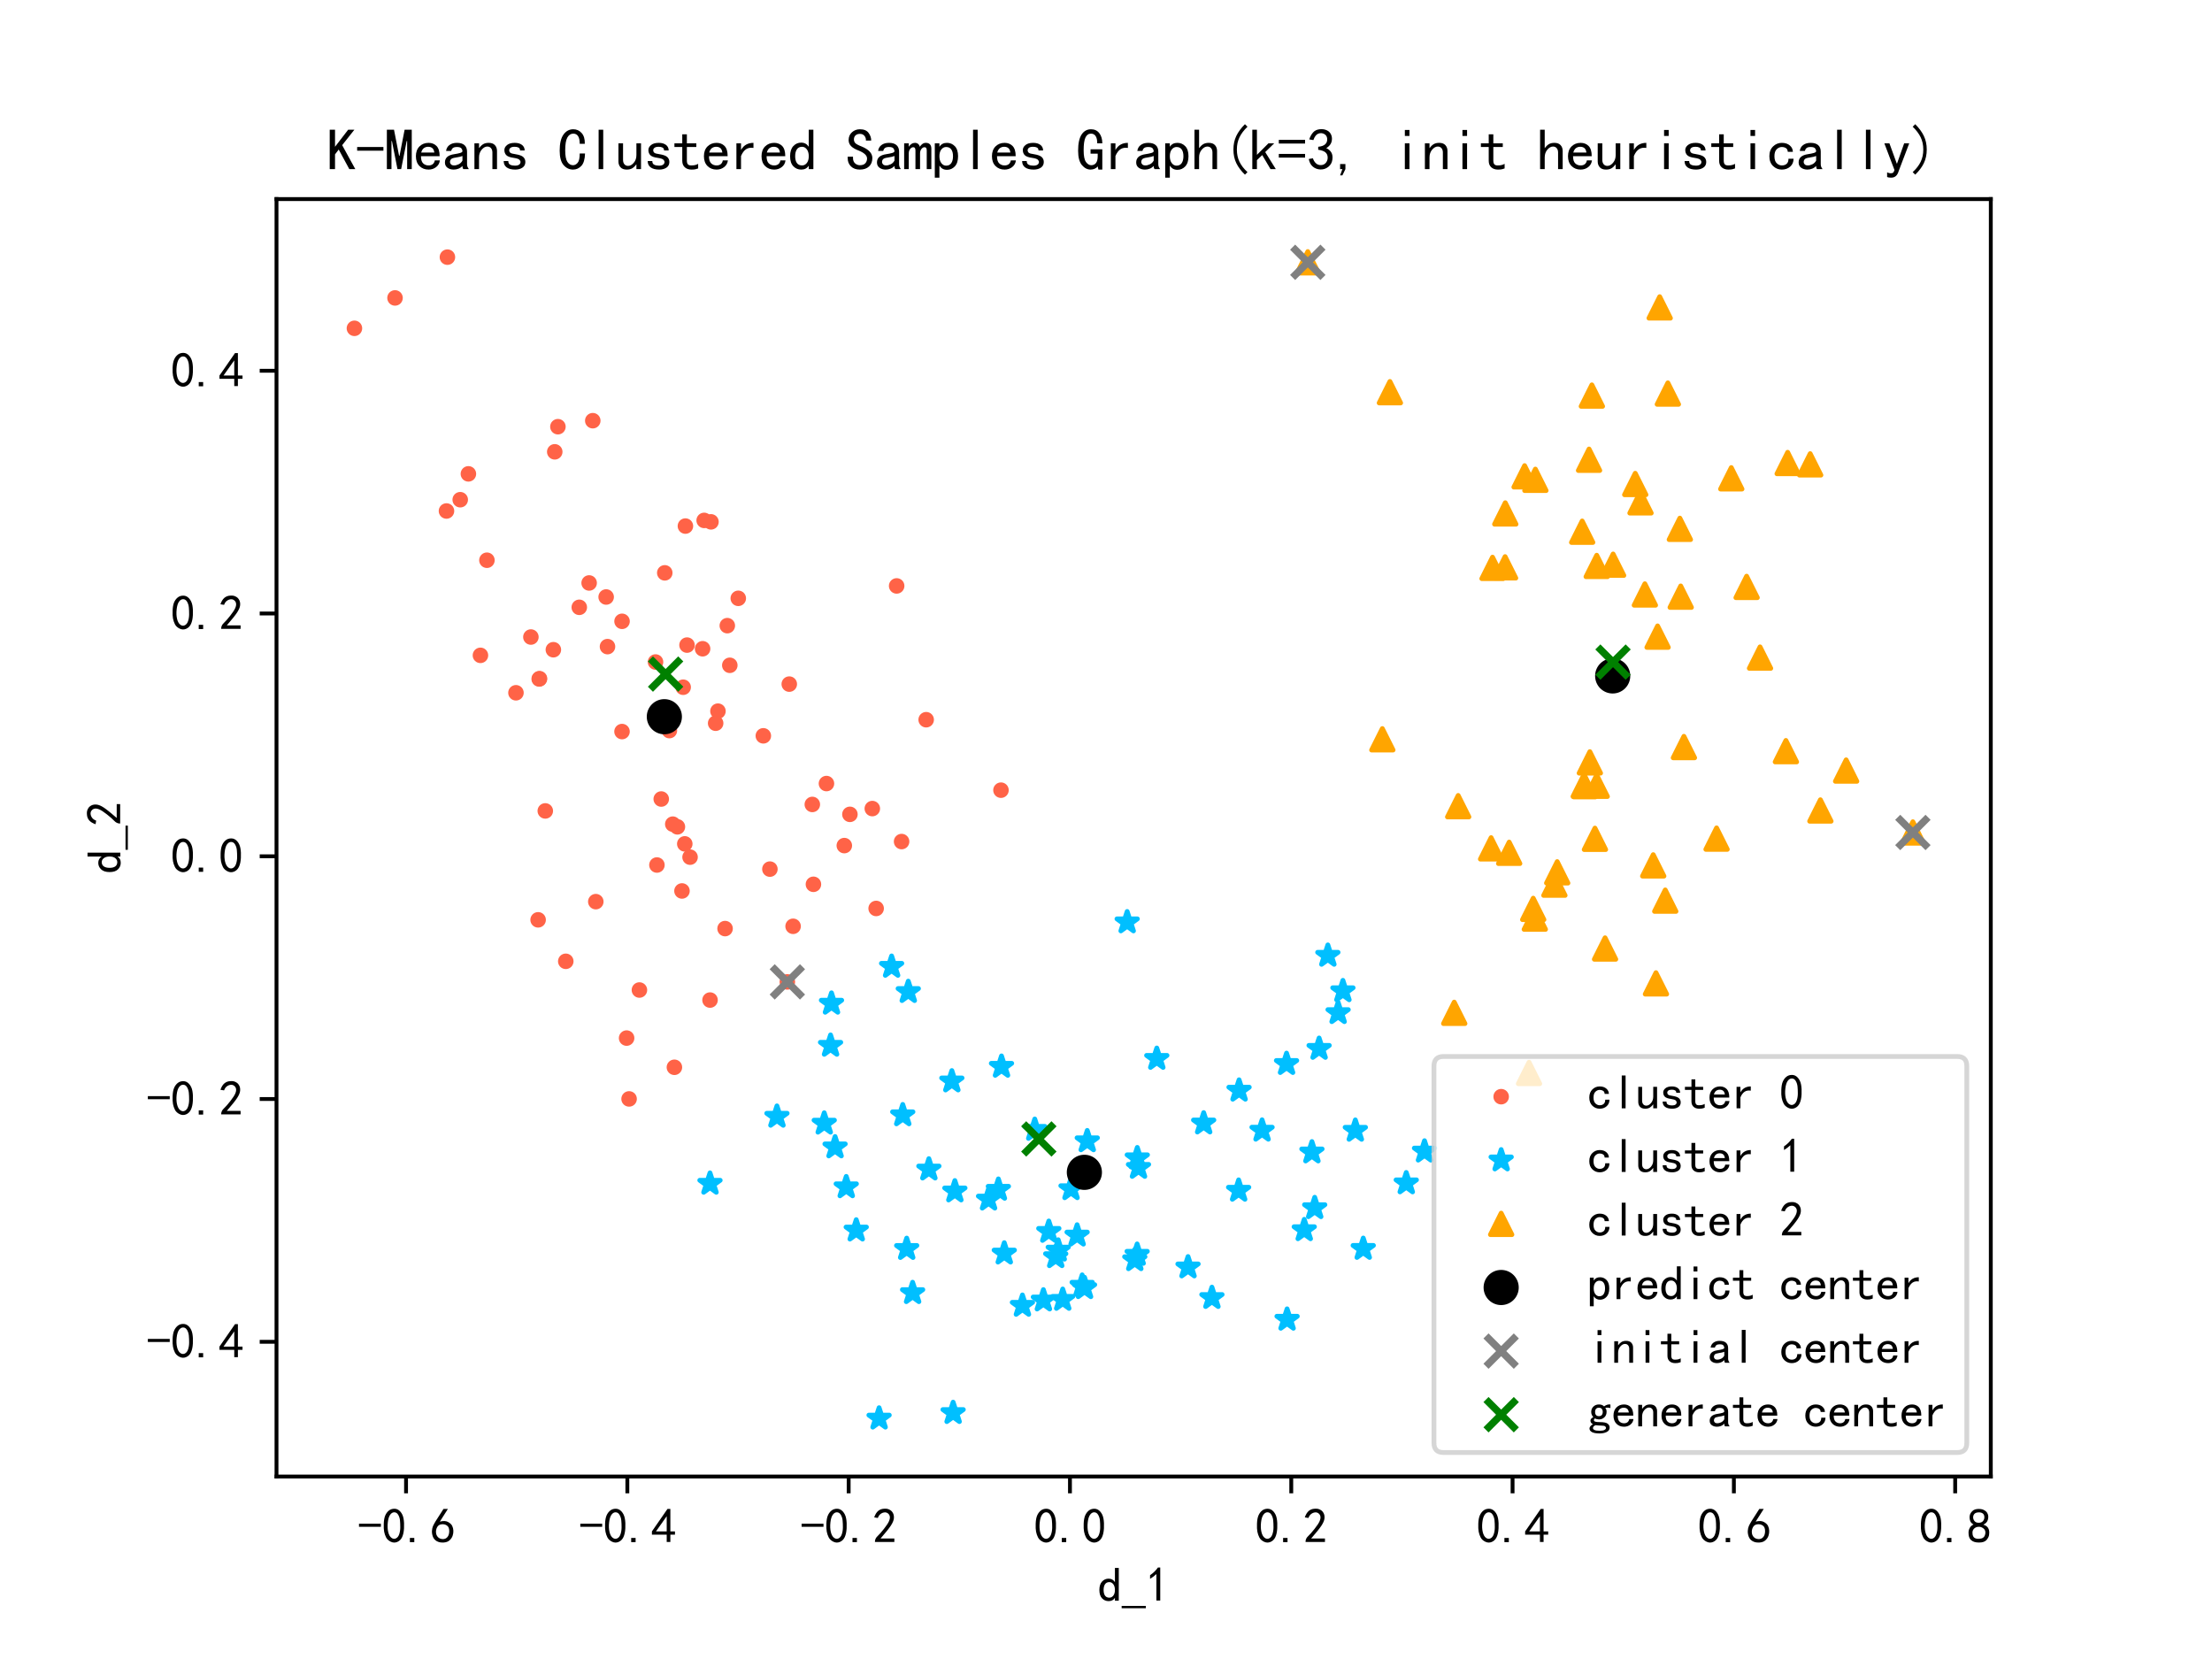 <?xml version="1.0" encoding="utf-8" standalone="no"?>
<!DOCTYPE svg PUBLIC "-//W3C//DTD SVG 1.1//EN"
  "http://www.w3.org/Graphics/SVG/1.1/DTD/svg11.dtd">
<svg height="345.6pt" version="1.1" viewBox="0 0 460.8 345.6" width="460.8pt" xmlns="http://www.w3.org/2000/svg" xmlns:xlink="http://www.w3.org/1999/xlink">
 <defs>
  <style type="text/css">*{stroke-linecap:butt;stroke-linejoin:round;}</style>
 </defs>
 <g id="figure_1">
  <g id="patch_1">
   <path d="M 0 345.6 
L 460.8 345.6 
L 460.8 0 
L 0 0 
z
" style="fill:#ffffff;"/>
  </g>
  <g id="axes_1">
   <g id="patch_2">
    <path d="M 57.6 307.584 
L 414.72 307.584 
L 414.72 41.472 
L 57.6 41.472 
z
" style="fill:#ffffff;"/>
   </g>
   <g id="PathCollection_1">
    <defs>
     <path d="M 0 1.118 
C 0.297 1.118 0.581 1 0.791 0.791 
C 1 0.581 1.118 0.297 1.118 0 
C 1.118 -0.297 1 -0.581 0.791 -0.791 
C 0.581 -1 0.297 -1.118 0 -1.118 
C -0.297 -1.118 -0.581 -1 -0.791 -0.791 
C -1 -0.581 -1.118 -0.297 -1.118 0 
C -1.118 0.297 -1 0.581 -0.791 0.791 
C -0.581 1 -0.297 1.118 0 1.118 
z
" id="m3d5511101a" style="stroke:#ff6347;"/>
    </defs>
    <g clip-path="url(#p0693ad456a)">
     <use style="fill:#ff6347;stroke:#ff6347;" x="107.484" xlink:href="#m3d5511101a" y="144.319"/>
     <use style="fill:#ff6347;stroke:#ff6347;" x="142.652" xlink:href="#m3d5511101a" y="175.795"/>
     <use style="fill:#ff6347;stroke:#ff6347;" x="122.728" xlink:href="#m3d5511101a" y="121.442"/>
     <use style="fill:#ff6347;stroke:#ff6347;" x="82.291" xlink:href="#m3d5511101a" y="62.064"/>
     <use style="fill:#ff6347;stroke:#ff6347;" x="187.818" xlink:href="#m3d5511101a" y="175.312"/>
     <use style="fill:#ff6347;stroke:#ff6347;" x="116.224" xlink:href="#m3d5511101a" y="88.889"/>
     <use style="fill:#ff6347;stroke:#ff6347;" x="136.559" xlink:href="#m3d5511101a" y="137.908"/>
     <use style="fill:#ff6347;stroke:#ff6347;" x="152.031" xlink:href="#m3d5511101a" y="138.593"/>
     <use style="fill:#ff6347;stroke:#ff6347;" x="139.447" xlink:href="#m3d5511101a" y="152.196"/>
     <use style="fill:#ff6347;stroke:#ff6347;" x="115.276" xlink:href="#m3d5511101a" y="135.349"/>
     <use style="fill:#ff6347;stroke:#ff6347;" x="93.01" xlink:href="#m3d5511101a" y="106.45"/>
     <use style="fill:#ff6347;stroke:#ff6347;" x="159.016" xlink:href="#m3d5511101a" y="153.285"/>
     <use style="fill:#ff6347;stroke:#ff6347;" x="143.12" xlink:href="#m3d5511101a" y="134.384"/>
     <use style="fill:#ff6347;stroke:#ff6347;" x="110.594" xlink:href="#m3d5511101a" y="132.705"/>
     <use style="fill:#ff6347;stroke:#ff6347;" x="73.833" xlink:href="#m3d5511101a" y="68.395"/>
     <use style="fill:#ff6347;stroke:#ff6347;" x="142.784" xlink:href="#m3d5511101a" y="109.589"/>
     <use style="fill:#ff6347;stroke:#ff6347;" x="146.691" xlink:href="#m3d5511101a" y="108.411"/>
     <use style="fill:#ff6347;stroke:#ff6347;" x="153.796" xlink:href="#m3d5511101a" y="124.642"/>
     <use style="fill:#ff6347;stroke:#ff6347;" x="93.205" xlink:href="#m3d5511101a" y="53.568"/>
     <use style="fill:#ff6347;stroke:#ff6347;" x="149.082" xlink:href="#m3d5511101a" y="150.66"/>
     <use style="fill:#ff6347;stroke:#ff6347;" x="113.593" xlink:href="#m3d5511101a" y="168.929"/>
     <use style="fill:#ff6347;stroke:#ff6347;" x="181.718" xlink:href="#m3d5511101a" y="168.442"/>
     <use style="fill:#ff6347;stroke:#ff6347;" x="124.116" xlink:href="#m3d5511101a" y="187.829"/>
     <use style="fill:#ff6347;stroke:#ff6347;" x="151.046" xlink:href="#m3d5511101a" y="193.441"/>
     <use style="fill:#ff6347;stroke:#ff6347;" x="147.913" xlink:href="#m3d5511101a" y="208.331"/>
     <use style="fill:#ff6347;stroke:#ff6347;" x="182.518" xlink:href="#m3d5511101a" y="189.248"/>
     <use style="fill:#ff6347;stroke:#ff6347;" x="149.564" xlink:href="#m3d5511101a" y="148.146"/>
     <use style="fill:#ff6347;stroke:#ff6347;" x="172.166" xlink:href="#m3d5511101a" y="163.228"/>
     <use style="fill:#ff6347;stroke:#ff6347;" x="143.752" xlink:href="#m3d5511101a" y="178.559"/>
     <use style="fill:#ff6347;stroke:#ff6347;" x="140.152" xlink:href="#m3d5511101a" y="171.686"/>
     <use style="fill:#ff6347;stroke:#ff6347;" x="120.675" xlink:href="#m3d5511101a" y="126.514"/>
     <use style="fill:#ff6347;stroke:#ff6347;" x="115.564" xlink:href="#m3d5511101a" y="94.123"/>
     <use style="fill:#ff6347;stroke:#ff6347;" x="169.452" xlink:href="#m3d5511101a" y="184.217"/>
     <use style="fill:#ff6347;stroke:#ff6347;" x="164.42" xlink:href="#m3d5511101a" y="142.513"/>
     <use style="fill:#ff6347;stroke:#ff6347;" x="169.221" xlink:href="#m3d5511101a" y="167.581"/>
     <use style="fill:#ff6347;stroke:#ff6347;" x="141.119" xlink:href="#m3d5511101a" y="172.245"/>
     <use style="fill:#ff6347;stroke:#ff6347;" x="175.886" xlink:href="#m3d5511101a" y="176.152"/>
     <use style="fill:#ff6347;stroke:#ff6347;" x="177.053" xlink:href="#m3d5511101a" y="169.644"/>
     <use style="fill:#ff6347;stroke:#ff6347;" x="165.217" xlink:href="#m3d5511101a" y="192.964"/>
     <use style="fill:#ff6347;stroke:#ff6347;" x="146.364" xlink:href="#m3d5511101a" y="135.147"/>
     <use style="fill:#ff6347;stroke:#ff6347;" x="129.577" xlink:href="#m3d5511101a" y="152.399"/>
     <use style="fill:#ff6347;stroke:#ff6347;" x="192.938" xlink:href="#m3d5511101a" y="149.929"/>
     <use style="fill:#ff6347;stroke:#ff6347;" x="100.084" xlink:href="#m3d5511101a" y="136.521"/>
     <use style="fill:#ff6347;stroke:#ff6347;" x="208.521" xlink:href="#m3d5511101a" y="164.608"/>
     <use style="fill:#ff6347;stroke:#ff6347;" x="137.749" xlink:href="#m3d5511101a" y="166.452"/>
     <use style="fill:#ff6347;stroke:#ff6347;" x="186.789" xlink:href="#m3d5511101a" y="122.058"/>
     <use style="fill:#ff6347;stroke:#ff6347;" x="129.583" xlink:href="#m3d5511101a" y="129.431"/>
     <use style="fill:#ff6347;stroke:#ff6347;" x="112.391" xlink:href="#m3d5511101a" y="141.379"/>
     <use style="fill:#ff6347;stroke:#ff6347;" x="151.511" xlink:href="#m3d5511101a" y="130.335"/>
     <use style="fill:#ff6347;stroke:#ff6347;" x="123.486" xlink:href="#m3d5511101a" y="87.638"/>
     <use style="fill:#ff6347;stroke:#ff6347;" x="101.435" xlink:href="#m3d5511101a" y="116.707"/>
     <use style="fill:#ff6347;stroke:#ff6347;" x="112.324" xlink:href="#m3d5511101a" y="141.439"/>
     <use style="fill:#ff6347;stroke:#ff6347;" x="95.874" xlink:href="#m3d5511101a" y="104.098"/>
     <use style="fill:#ff6347;stroke:#ff6347;" x="148.108" xlink:href="#m3d5511101a" y="108.711"/>
     <use style="fill:#ff6347;stroke:#ff6347;" x="142.315" xlink:href="#m3d5511101a" y="143.161"/>
     <use style="fill:#ff6347;stroke:#ff6347;" x="126.273" xlink:href="#m3d5511101a" y="124.365"/>
     <use style="fill:#ff6347;stroke:#ff6347;" x="126.552" xlink:href="#m3d5511101a" y="134.703"/>
     <use style="fill:#ff6347;stroke:#ff6347;" x="138.483" xlink:href="#m3d5511101a" y="119.336"/>
     <use style="fill:#ff6347;stroke:#ff6347;" x="97.576" xlink:href="#m3d5511101a" y="98.714"/>
     <use style="fill:#ff6347;stroke:#ff6347;" x="131.051" xlink:href="#m3d5511101a" y="228.924"/>
     <use style="fill:#ff6347;stroke:#ff6347;" x="130.534" xlink:href="#m3d5511101a" y="216.252"/>
     <use style="fill:#ff6347;stroke:#ff6347;" x="112.1" xlink:href="#m3d5511101a" y="191.618"/>
     <use style="fill:#ff6347;stroke:#ff6347;" x="133.202" xlink:href="#m3d5511101a" y="206.239"/>
     <use style="fill:#ff6347;stroke:#ff6347;" x="142.069" xlink:href="#m3d5511101a" y="185.603"/>
     <use style="fill:#ff6347;stroke:#ff6347;" x="117.862" xlink:href="#m3d5511101a" y="200.258"/>
     <use style="fill:#ff6347;stroke:#ff6347;" x="140.49" xlink:href="#m3d5511101a" y="222.334"/>
     <use style="fill:#ff6347;stroke:#ff6347;" x="160.384" xlink:href="#m3d5511101a" y="181.052"/>
     <use style="fill:#ff6347;stroke:#ff6347;" x="136.85" xlink:href="#m3d5511101a" y="180.197"/>
     <use style="fill:#ff6347;stroke:#ff6347;" x="164.017" xlink:href="#m3d5511101a" y="204.545"/>
    </g>
   </g>
   <g id="PathCollection_2">
    <defs>
     <path d="M 0 -2.236 
L -0.502 -0.691 
L -2.127 -0.691 
L -0.812 0.264 
L -1.314 1.809 
L -0 0.854 
L 1.314 1.809 
L 0.812 0.264 
L 2.127 -0.691 
L 0.502 -0.691 
z
" id="m89b9b6a62c" style="stroke:#00bfff;"/>
    </defs>
    <g clip-path="url(#p0693ad456a)">
     <use style="fill:#00bfff;stroke:#00bfff;" x="268.124" xlink:href="#m89b9b6a62c" y="274.892"/>
     <use style="fill:#00bfff;stroke:#00bfff;" x="296.751" xlink:href="#m89b9b6a62c" y="239.863"/>
     <use style="fill:#00bfff;stroke:#00bfff;" x="226.495" xlink:href="#m89b9b6a62c" y="237.72"/>
     <use style="fill:#00bfff;stroke:#00bfff;" x="252.464" xlink:href="#m89b9b6a62c" y="270.367"/>
     <use style="fill:#00bfff;stroke:#00bfff;" x="185.74" xlink:href="#m89b9b6a62c" y="201.374"/>
     <use style="fill:#00bfff;stroke:#00bfff;" x="198.915" xlink:href="#m89b9b6a62c" y="248.167"/>
     <use style="fill:#00bfff;stroke:#00bfff;" x="268.011" xlink:href="#m89b9b6a62c" y="221.618"/>
     <use style="fill:#00bfff;stroke:#00bfff;" x="161.852" xlink:href="#m89b9b6a62c" y="232.612"/>
     <use style="fill:#00bfff;stroke:#00bfff;" x="278.752" xlink:href="#m89b9b6a62c" y="211.018"/>
     <use style="fill:#00bfff;stroke:#00bfff;" x="147.902" xlink:href="#m89b9b6a62c" y="246.566"/>
     <use style="fill:#00bfff;stroke:#00bfff;" x="236.918" xlink:href="#m89b9b6a62c" y="241.264"/>
     <use style="fill:#00bfff;stroke:#00bfff;" x="258.03" xlink:href="#m89b9b6a62c" y="248.022"/>
     <use style="fill:#00bfff;stroke:#00bfff;" x="207.979" xlink:href="#m89b9b6a62c" y="247.82"/>
     <use style="fill:#00bfff;stroke:#00bfff;" x="282.34" xlink:href="#m89b9b6a62c" y="235.531"/>
     <use style="fill:#00bfff;stroke:#00bfff;" x="189.21" xlink:href="#m89b9b6a62c" y="206.627"/>
     <use style="fill:#00bfff;stroke:#00bfff;" x="208.632" xlink:href="#m89b9b6a62c" y="222.202"/>
     <use style="fill:#00bfff;stroke:#00bfff;" x="183.13" xlink:href="#m89b9b6a62c" y="295.488"/>
     <use style="fill:#00bfff;stroke:#00bfff;" x="173.02" xlink:href="#m89b9b6a62c" y="217.825"/>
     <use style="fill:#00bfff;stroke:#00bfff;" x="225.435" xlink:href="#m89b9b6a62c" y="267.81"/>
     <use style="fill:#00bfff;stroke:#00bfff;" x="171.704" xlink:href="#m89b9b6a62c" y="234.046"/>
     <use style="fill:#00bfff;stroke:#00bfff;" x="190.112" xlink:href="#m89b9b6a62c" y="269.347"/>
     <use style="fill:#00bfff;stroke:#00bfff;" x="247.488" xlink:href="#m89b9b6a62c" y="263.997"/>
     <use style="fill:#00bfff;stroke:#00bfff;" x="225.929" xlink:href="#m89b9b6a62c" y="268.314"/>
     <use style="fill:#00bfff;stroke:#00bfff;" x="250.746" xlink:href="#m89b9b6a62c" y="234.012"/>
     <use style="fill:#00bfff;stroke:#00bfff;" x="221.384" xlink:href="#m89b9b6a62c" y="270.756"/>
     <use style="fill:#00bfff;stroke:#00bfff;" x="271.697" xlink:href="#m89b9b6a62c" y="256.246"/>
     <use style="fill:#00bfff;stroke:#00bfff;" x="273.876" xlink:href="#m89b9b6a62c" y="251.651"/>
     <use style="fill:#00bfff;stroke:#00bfff;" x="292.95" xlink:href="#m89b9b6a62c" y="246.482"/>
     <use style="fill:#00bfff;stroke:#00bfff;" x="188.881" xlink:href="#m89b9b6a62c" y="260.154"/>
     <use style="fill:#00bfff;stroke:#00bfff;" x="176.288" xlink:href="#m89b9b6a62c" y="247.302"/>
     <use style="fill:#00bfff;stroke:#00bfff;" x="240.981" xlink:href="#m89b9b6a62c" y="220.553"/>
     <use style="fill:#00bfff;stroke:#00bfff;" x="178.369" xlink:href="#m89b9b6a62c" y="256.315"/>
     <use style="fill:#00bfff;stroke:#00bfff;" x="173.96" xlink:href="#m89b9b6a62c" y="238.993"/>
     <use style="fill:#00bfff;stroke:#00bfff;" x="188.059" xlink:href="#m89b9b6a62c" y="232.309"/>
     <use style="fill:#00bfff;stroke:#00bfff;" x="236.398" xlink:href="#m89b9b6a62c" y="262.49"/>
     <use style="fill:#00bfff;stroke:#00bfff;" x="215.561" xlink:href="#m89b9b6a62c" y="235.343"/>
     <use style="fill:#00bfff;stroke:#00bfff;" x="236.885" xlink:href="#m89b9b6a62c" y="261.366"/>
     <use style="fill:#00bfff;stroke:#00bfff;" x="193.5" xlink:href="#m89b9b6a62c" y="243.604"/>
     <use style="fill:#00bfff;stroke:#00bfff;" x="283.989" xlink:href="#m89b9b6a62c" y="260.139"/>
     <use style="fill:#00bfff;stroke:#00bfff;" x="223.112" xlink:href="#m89b9b6a62c" y="247.701"/>
     <use style="fill:#00bfff;stroke:#00bfff;" x="273.297" xlink:href="#m89b9b6a62c" y="240.043"/>
     <use style="fill:#00bfff;stroke:#00bfff;" x="209.209" xlink:href="#m89b9b6a62c" y="261.107"/>
     <use style="fill:#00bfff;stroke:#00bfff;" x="218.487" xlink:href="#m89b9b6a62c" y="256.591"/>
     <use style="fill:#00bfff;stroke:#00bfff;" x="274.793" xlink:href="#m89b9b6a62c" y="218.468"/>
     <use style="fill:#00bfff;stroke:#00bfff;" x="224.383" xlink:href="#m89b9b6a62c" y="257.363"/>
     <use style="fill:#00bfff;stroke:#00bfff;" x="220.446" xlink:href="#m89b9b6a62c" y="260.494"/>
     <use style="fill:#00bfff;stroke:#00bfff;" x="198.552" xlink:href="#m89b9b6a62c" y="294.332"/>
     <use style="fill:#00bfff;stroke:#00bfff;" x="212.991" xlink:href="#m89b9b6a62c" y="271.995"/>
     <use style="fill:#00bfff;stroke:#00bfff;" x="217.356" xlink:href="#m89b9b6a62c" y="270.884"/>
     <use style="fill:#00bfff;stroke:#00bfff;" x="237.17" xlink:href="#m89b9b6a62c" y="243.258"/>
     <use style="fill:#00bfff;stroke:#00bfff;" x="173.214" xlink:href="#m89b9b6a62c" y="209.059"/>
     <use style="fill:#00bfff;stroke:#00bfff;" x="258.119" xlink:href="#m89b9b6a62c" y="227.176"/>
     <use style="fill:#00bfff;stroke:#00bfff;" x="234.81" xlink:href="#m89b9b6a62c" y="192.112"/>
     <use style="fill:#00bfff;stroke:#00bfff;" x="205.934" xlink:href="#m89b9b6a62c" y="249.865"/>
     <use style="fill:#00bfff;stroke:#00bfff;" x="198.287" xlink:href="#m89b9b6a62c" y="225.253"/>
     <use style="fill:#00bfff;stroke:#00bfff;" x="262.91" xlink:href="#m89b9b6a62c" y="235.511"/>
     <use style="fill:#00bfff;stroke:#00bfff;" x="219.924" xlink:href="#m89b9b6a62c" y="261.86"/>
     <use style="fill:#00bfff;stroke:#00bfff;" x="279.752" xlink:href="#m89b9b6a62c" y="206.462"/>
     <use style="fill:#00bfff;stroke:#00bfff;" x="276.616" xlink:href="#m89b9b6a62c" y="199.078"/>
    </g>
   </g>
   <g id="PathCollection_3">
    <defs>
     <path d="M 0 -2.236 
L -2.236 2.236 
L 2.236 2.236 
z
" id="m083cc88d64" style="stroke:#ffa500;"/>
    </defs>
    <g clip-path="url(#p0693ad456a)">
     <use style="fill:#ffa500;stroke:#ffa500;" x="302.943" xlink:href="#m083cc88d64" y="210.994"/>
     <use style="fill:#ffa500;stroke:#ffa500;" x="323.807" xlink:href="#m083cc88d64" y="184.292"/>
     <use style="fill:#ffa500;stroke:#ffa500;" x="318.527" xlink:href="#m083cc88d64" y="223.52"/>
     <use style="fill:#ffa500;stroke:#ffa500;" x="314.389" xlink:href="#m083cc88d64" y="177.658"/>
     <use style="fill:#ffa500;stroke:#ffa500;" x="324.396" xlink:href="#m083cc88d64" y="181.723"/>
     <use style="fill:#ffa500;stroke:#ffa500;" x="303.767" xlink:href="#m083cc88d64" y="167.944"/>
     <use style="fill:#ffa500;stroke:#ffa500;" x="319.727" xlink:href="#m083cc88d64" y="191.367"/>
     <use style="fill:#ffa500;stroke:#ffa500;" x="350.79" xlink:href="#m083cc88d64" y="155.626"/>
     <use style="fill:#ffa500;stroke:#ffa500;" x="379.221" xlink:href="#m083cc88d64" y="168.839"/>
     <use style="fill:#ffa500;stroke:#ffa500;" x="384.583" xlink:href="#m083cc88d64" y="160.526"/>
     <use style="fill:#ffa500;stroke:#ffa500;" x="357.593" xlink:href="#m083cc88d64" y="174.701"/>
     <use style="fill:#ffa500;stroke:#ffa500;" x="319.397" xlink:href="#m083cc88d64" y="189.342"/>
     <use style="fill:#ffa500;stroke:#ffa500;" x="334.363" xlink:href="#m083cc88d64" y="197.596"/>
     <use style="fill:#ffa500;stroke:#ffa500;" x="310.624" xlink:href="#m083cc88d64" y="176.734"/>
     <use style="fill:#ffa500;stroke:#ffa500;" x="344.966" xlink:href="#m083cc88d64" y="204.859"/>
     <use style="fill:#ffa500;stroke:#ffa500;" x="332.255" xlink:href="#m083cc88d64" y="174.745"/>
     <use style="fill:#ffa500;stroke:#ffa500;" x="313.576" xlink:href="#m083cc88d64" y="106.963"/>
     <use style="fill:#ffa500;stroke:#ffa500;" x="329.921" xlink:href="#m083cc88d64" y="163.682"/>
     <use style="fill:#ffa500;stroke:#ffa500;" x="398.487" xlink:href="#m083cc88d64" y="173.42"/>
     <use style="fill:#ffa500;stroke:#ffa500;" x="363.853" xlink:href="#m083cc88d64" y="122.266"/>
     <use style="fill:#ffa500;stroke:#ffa500;" x="336.041" xlink:href="#m083cc88d64" y="117.642"/>
     <use style="fill:#ffa500;stroke:#ffa500;" x="340.65" xlink:href="#m083cc88d64" y="100.826"/>
     <use style="fill:#ffa500;stroke:#ffa500;" x="313.537" xlink:href="#m083cc88d64" y="118.188"/>
     <use style="fill:#ffa500;stroke:#ffa500;" x="317.603" xlink:href="#m083cc88d64" y="99.235"/>
     <use style="fill:#ffa500;stroke:#ffa500;" x="287.965" xlink:href="#m083cc88d64" y="154.01"/>
     <use style="fill:#ffa500;stroke:#ffa500;" x="347.447" xlink:href="#m083cc88d64" y="81.99"/>
     <use style="fill:#ffa500;stroke:#ffa500;" x="331.194" xlink:href="#m083cc88d64" y="158.822"/>
     <use style="fill:#ffa500;stroke:#ffa500;" x="377.095" xlink:href="#m083cc88d64" y="96.738"/>
     <use style="fill:#ffa500;stroke:#ffa500;" x="349.944" xlink:href="#m083cc88d64" y="110.171"/>
     <use style="fill:#ffa500;stroke:#ffa500;" x="350.124" xlink:href="#m083cc88d64" y="124.298"/>
     <use style="fill:#ffa500;stroke:#ffa500;" x="272.439" xlink:href="#m083cc88d64" y="54.644"/>
     <use style="fill:#ffa500;stroke:#ffa500;" x="289.542" xlink:href="#m083cc88d64" y="81.703"/>
     <use style="fill:#ffa500;stroke:#ffa500;" x="345.307" xlink:href="#m083cc88d64" y="132.624"/>
     <use style="fill:#ffa500;stroke:#ffa500;" x="330.088" xlink:href="#m083cc88d64" y="163.782"/>
     <use style="fill:#ffa500;stroke:#ffa500;" x="344.398" xlink:href="#m083cc88d64" y="180.276"/>
     <use style="fill:#ffa500;stroke:#ffa500;" x="332.622" xlink:href="#m083cc88d64" y="163.69"/>
     <use style="fill:#ffa500;stroke:#ffa500;" x="342.655" xlink:href="#m083cc88d64" y="123.844"/>
     <use style="fill:#ffa500;stroke:#ffa500;" x="372.035" xlink:href="#m083cc88d64" y="156.484"/>
     <use style="fill:#ffa500;stroke:#ffa500;" x="331.614" xlink:href="#m083cc88d64" y="82.41"/>
     <use style="fill:#ffa500;stroke:#ffa500;" x="341.749" xlink:href="#m083cc88d64" y="104.65"/>
     <use style="fill:#ffa500;stroke:#ffa500;" x="310.92" xlink:href="#m083cc88d64" y="118.303"/>
     <use style="fill:#ffa500;stroke:#ffa500;" x="319.848" xlink:href="#m083cc88d64" y="99.957"/>
     <use style="fill:#ffa500;stroke:#ffa500;" x="346.902" xlink:href="#m083cc88d64" y="187.624"/>
     <use style="fill:#ffa500;stroke:#ffa500;" x="366.648" xlink:href="#m083cc88d64" y="136.991"/>
     <use style="fill:#ffa500;stroke:#ffa500;" x="329.596" xlink:href="#m083cc88d64" y="110.764"/>
     <use style="fill:#ffa500;stroke:#ffa500;" x="372.405" xlink:href="#m083cc88d64" y="96.457"/>
     <use style="fill:#ffa500;stroke:#ffa500;" x="332.627" xlink:href="#m083cc88d64" y="117.901"/>
     <use style="fill:#ffa500;stroke:#ffa500;" x="345.744" xlink:href="#m083cc88d64" y="64.042"/>
     <use style="fill:#ffa500;stroke:#ffa500;" x="331.028" xlink:href="#m083cc88d64" y="95.774"/>
     <use style="fill:#ffa500;stroke:#ffa500;" x="360.658" xlink:href="#m083cc88d64" y="99.642"/>
    </g>
   </g>
   <g id="PathCollection_4">
    <defs>
     <path d="M 0 3.162 
C 0.839 3.162 1.643 2.829 2.236 2.236 
C 2.829 1.643 3.162 0.839 3.162 0 
C 3.162 -0.839 2.829 -1.643 2.236 -2.236 
C 1.643 -2.829 0.839 -3.162 0 -3.162 
C -0.839 -3.162 -1.643 -2.829 -2.236 -2.236 
C -2.829 -1.643 -3.162 -0.839 -3.162 0 
C -3.162 0.839 -2.829 1.643 -2.236 2.236 
C -1.643 2.829 -0.839 3.162 0 3.162 
z
" id="mff82aac7b0" style="stroke:#000000;"/>
    </defs>
    <g clip-path="url(#p0693ad456a)">
     <use style="stroke:#000000;" x="138.395" xlink:href="#mff82aac7b0" y="149.303"/>
     <use style="stroke:#000000;" x="225.895" xlink:href="#mff82aac7b0" y="244.217"/>
     <use style="stroke:#000000;" x="335.952" xlink:href="#mff82aac7b0" y="140.806"/>
    </g>
   </g>
   <g id="PathCollection_5">
    <defs>
     <path d="M -3.162 3.162 
L 3.162 -3.162 
M -3.162 -3.162 
L 3.162 3.162 
" id="mae693cbe47" style="stroke:#808080;stroke-width:1.5;"/>
    </defs>
    <g clip-path="url(#p0693ad456a)">
     <use style="fill:#808080;stroke:#808080;stroke-width:1.5;" x="164.017" xlink:href="#mae693cbe47" y="204.545"/>
     <use style="fill:#808080;stroke:#808080;stroke-width:1.5;" x="398.487" xlink:href="#mae693cbe47" y="173.42"/>
     <use style="fill:#808080;stroke:#808080;stroke-width:1.5;" x="272.439" xlink:href="#mae693cbe47" y="54.644"/>
    </g>
   </g>
   <g id="PathCollection_6">
    <defs>
     <path d="M -3.162 3.162 
L 3.162 -3.162 
M -3.162 -3.162 
L 3.162 3.162 
" id="m49243c77c9" style="stroke:#008000;stroke-width:1.5;"/>
    </defs>
    <g clip-path="url(#p0693ad456a)">
     <use style="fill:#008000;stroke:#008000;stroke-width:1.5;" x="138.656" xlink:href="#m49243c77c9" y="140.422"/>
     <use style="fill:#008000;stroke:#008000;stroke-width:1.5;" x="216.409" xlink:href="#m49243c77c9" y="237.262"/>
     <use style="fill:#008000;stroke:#008000;stroke-width:1.5;" x="336.02" xlink:href="#m49243c77c9" y="137.928"/>
    </g>
   </g>
   <g id="matplotlib.axis_1">
    <g id="xtick_1">
     <g id="line2d_1">
      <defs>
       <path d="M 0 0 
L 0 3.5 
" id="mf2878adffa" style="stroke:#000000;stroke-width:0.8;"/>
      </defs>
      <g>
       <use style="stroke:#000000;stroke-width:0.8;" x="84.586" xlink:href="#mf2878adffa" y="307.584"/>
      </g>
     </g>
     <g id="text_1">
      <!-- -0.6 -->
      <g transform="translate(74.586 321.459)scale(0.1 -0.1)">
       <defs>
        <path d="M 2975 2125 
L 125 2125 
L 125 2525 
L 2975 2525 
L 2975 2125 
z
" id="SimHei-2d" transform="scale(0.016)"/>
        <path d="M 225 2537 
Q 250 3200 412 3587 
Q 575 3975 875 4225 
Q 1175 4475 1612 4475 
Q 2050 4475 2375 4112 
Q 2700 3750 2800 3200 
Q 2900 2650 2862 1937 
Q 2825 1225 2612 775 
Q 2400 325 1975 150 
Q 1550 -25 1125 187 
Q 700 400 525 750 
Q 350 1100 275 1487 
Q 200 1875 225 2537 
z
M 750 2687 
Q 675 2000 800 1462 
Q 925 925 1212 700 
Q 1500 475 1800 612 
Q 2100 750 2237 1162 
Q 2375 1575 2375 2062 
Q 2375 2550 2337 2950 
Q 2300 3350 2112 3675 
Q 1925 4000 1612 4012 
Q 1300 4025 1062 3700 
Q 825 3375 750 2687 
z
" id="SimHei-30" transform="scale(0.016)"/>
        <path d="M 1075 125 
L 500 125 
L 500 675 
L 1075 675 
L 1075 125 
z
" id="SimHei-2e" transform="scale(0.016)"/>
        <path d="M 250 1612 
Q 275 1975 387 2225 
Q 500 2475 725 2850 
L 1750 4450 
L 2325 4450 
L 1275 2800 
Q 1950 2975 2350 2750 
Q 2750 2525 2887 2237 
Q 3025 1950 3037 1612 
Q 3050 1275 2937 950 
Q 2825 625 2537 362 
Q 2250 100 1737 75 
Q 1225 50 862 262 
Q 500 475 362 862 
Q 225 1250 250 1612 
z
M 1025 787 
Q 1250 550 1625 525 
Q 2000 500 2250 775 
Q 2500 1050 2500 1575 
Q 2500 2100 2187 2300 
Q 1875 2500 1487 2450 
Q 1100 2400 925 2075 
Q 750 1750 775 1387 
Q 800 1025 1025 787 
z
" id="SimHei-36" transform="scale(0.016)"/>
       </defs>
       <use xlink:href="#SimHei-2d"/>
       <use x="50" xlink:href="#SimHei-30"/>
       <use x="100" xlink:href="#SimHei-2e"/>
       <use x="150" xlink:href="#SimHei-36"/>
      </g>
     </g>
    </g>
    <g id="xtick_2">
     <g id="line2d_2">
      <g>
       <use style="stroke:#000000;stroke-width:0.8;" x="130.688" xlink:href="#mf2878adffa" y="307.584"/>
      </g>
     </g>
     <g id="text_2">
      <!-- -0.4 -->
      <g transform="translate(120.688 321.459)scale(0.1 -0.1)">
       <defs>
        <path d="M 2000 1100 
L 75 1100 
L 75 1525 
L 2100 4450 
L 2475 4450 
L 2475 1525 
L 3075 1525 
L 3075 1100 
L 2475 1100 
L 2475 150 
L 2000 150 
L 2000 1100 
z
M 2000 1525 
L 2000 3500 
L 600 1525 
L 2000 1525 
z
" id="SimHei-34" transform="scale(0.016)"/>
       </defs>
       <use xlink:href="#SimHei-2d"/>
       <use x="50" xlink:href="#SimHei-30"/>
       <use x="100" xlink:href="#SimHei-2e"/>
       <use x="150" xlink:href="#SimHei-34"/>
      </g>
     </g>
    </g>
    <g id="xtick_3">
     <g id="line2d_3">
      <g>
       <use style="stroke:#000000;stroke-width:0.8;" x="176.79" xlink:href="#mf2878adffa" y="307.584"/>
      </g>
     </g>
     <g id="text_3">
      <!-- -0.2 -->
      <g transform="translate(166.79 321.459)scale(0.1 -0.1)">
       <defs>
        <path d="M 300 250 
Q 325 625 650 925 
Q 975 1225 1475 1862 
Q 1975 2500 2125 2850 
Q 2275 3200 2237 3450 
Q 2200 3700 2000 3862 
Q 1800 4025 1537 4000 
Q 1275 3975 1037 3800 
Q 800 3625 675 3275 
L 200 3350 
Q 400 3925 712 4187 
Q 1025 4450 1450 4475 
Q 1700 4500 1900 4462 
Q 2100 4425 2312 4287 
Q 2525 4150 2662 3875 
Q 2800 3600 2762 3212 
Q 2725 2825 2375 2287 
Q 2025 1750 1025 600 
L 2825 600 
L 2825 150 
L 300 150 
L 300 250 
z
" id="SimHei-32" transform="scale(0.016)"/>
       </defs>
       <use xlink:href="#SimHei-2d"/>
       <use x="50" xlink:href="#SimHei-30"/>
       <use x="100" xlink:href="#SimHei-2e"/>
       <use x="150" xlink:href="#SimHei-32"/>
      </g>
     </g>
    </g>
    <g id="xtick_4">
     <g id="line2d_4">
      <g>
       <use style="stroke:#000000;stroke-width:0.8;" x="222.892" xlink:href="#mf2878adffa" y="307.584"/>
      </g>
     </g>
     <g id="text_4">
      <!-- 0.0 -->
      <g transform="translate(215.392 321.459)scale(0.1 -0.1)">
       <use xlink:href="#SimHei-30"/>
       <use x="50" xlink:href="#SimHei-2e"/>
       <use x="100" xlink:href="#SimHei-30"/>
      </g>
     </g>
    </g>
    <g id="xtick_5">
     <g id="line2d_5">
      <g>
       <use style="stroke:#000000;stroke-width:0.8;" x="268.994" xlink:href="#mf2878adffa" y="307.584"/>
      </g>
     </g>
     <g id="text_5">
      <!-- 0.2 -->
      <g transform="translate(261.494 321.459)scale(0.1 -0.1)">
       <use xlink:href="#SimHei-30"/>
       <use x="50" xlink:href="#SimHei-2e"/>
       <use x="100" xlink:href="#SimHei-32"/>
      </g>
     </g>
    </g>
    <g id="xtick_6">
     <g id="line2d_6">
      <g>
       <use style="stroke:#000000;stroke-width:0.8;" x="315.096" xlink:href="#mf2878adffa" y="307.584"/>
      </g>
     </g>
     <g id="text_6">
      <!-- 0.4 -->
      <g transform="translate(307.596 321.459)scale(0.1 -0.1)">
       <use xlink:href="#SimHei-30"/>
       <use x="50" xlink:href="#SimHei-2e"/>
       <use x="100" xlink:href="#SimHei-34"/>
      </g>
     </g>
    </g>
    <g id="xtick_7">
     <g id="line2d_7">
      <g>
       <use style="stroke:#000000;stroke-width:0.8;" x="361.198" xlink:href="#mf2878adffa" y="307.584"/>
      </g>
     </g>
     <g id="text_7">
      <!-- 0.6 -->
      <g transform="translate(353.698 321.459)scale(0.1 -0.1)">
       <use xlink:href="#SimHei-30"/>
       <use x="50" xlink:href="#SimHei-2e"/>
       <use x="100" xlink:href="#SimHei-36"/>
      </g>
     </g>
    </g>
    <g id="xtick_8">
     <g id="line2d_8">
      <g>
       <use style="stroke:#000000;stroke-width:0.8;" x="407.3" xlink:href="#mf2878adffa" y="307.584"/>
      </g>
     </g>
     <g id="text_8">
      <!-- 0.8 -->
      <g transform="translate(399.8 321.459)scale(0.1 -0.1)">
       <defs>
        <path d="M 175 1375 
Q 175 1675 325 1962 
Q 475 2250 825 2425 
Q 525 2600 425 2812 
Q 325 3025 312 3300 
Q 300 3575 387 3775 
Q 475 3975 650 4150 
Q 825 4325 1037 4387 
Q 1250 4450 1500 4450 
Q 1750 4450 1950 4400 
Q 2150 4350 2375 4187 
Q 2600 4025 2700 3725 
Q 2800 3425 2687 3025 
Q 2575 2625 2100 2400 
Q 2525 2275 2700 2012 
Q 2875 1750 2875 1375 
Q 2875 1000 2762 775 
Q 2650 550 2512 400 
Q 2375 250 2137 162 
Q 1900 75 1537 75 
Q 1175 75 912 162 
Q 650 250 475 425 
Q 300 600 237 837 
Q 175 1075 175 1375 
z
M 687 1400 
Q 675 1100 787 875 
Q 900 650 1200 587 
Q 1500 525 1825 600 
Q 2150 675 2275 950 
Q 2400 1225 2362 1500 
Q 2325 1775 2050 1962 
Q 1775 2150 1450 2125 
Q 1125 2100 912 1900 
Q 700 1700 687 1400 
z
M 775 3350 
Q 775 3100 950 2875 
Q 1125 2650 1500 2650 
Q 1875 2650 2062 2875 
Q 2250 3100 2237 3412 
Q 2225 3725 2012 3875 
Q 1800 4025 1437 4000 
Q 1075 3975 925 3787 
Q 775 3600 775 3350 
z
" id="SimHei-38" transform="scale(0.016)"/>
       </defs>
       <use xlink:href="#SimHei-30"/>
       <use x="50" xlink:href="#SimHei-2e"/>
       <use x="100" xlink:href="#SimHei-38"/>
      </g>
     </g>
    </g>
    <g id="text_9">
     <!-- d_1 -->
     <g transform="translate(228.66 333.662)scale(0.1 -0.1)">
      <defs>
       <path d="M 2750 125 
L 2250 125 
L 2250 500 
Q 2100 275 1900 175 
Q 1700 75 1425 75 
Q 925 75 575 437 
Q 225 800 225 1525 
Q 225 2250 575 2625 
Q 925 3000 1425 3000 
Q 1700 3000 1900 2887 
Q 2100 2775 2250 2550 
L 2250 4400 
L 2750 4400 
L 2750 125 
z
M 2250 1525 
Q 2250 2000 2037 2275 
Q 1825 2550 1525 2550 
Q 1150 2550 962 2275 
Q 775 2000 775 1525 
Q 775 1050 962 787 
Q 1150 525 1525 525 
Q 1825 525 2037 787 
Q 2250 1050 2250 1525 
z
" id="SimHei-64" transform="scale(0.016)"/>
       <path d="M 3150 -850 
L 0 -850 
L 0 -550 
L 3150 -550 
L 3150 -850 
z
" id="SimHei-5f" transform="scale(0.016)"/>
       <path d="M 1400 3600 
Q 1075 3275 575 2975 
L 575 3450 
Q 1200 3875 1600 4450 
L 1900 4450 
L 1900 150 
L 1400 150 
L 1400 3600 
z
" id="SimHei-31" transform="scale(0.016)"/>
      </defs>
      <use xlink:href="#SimHei-64"/>
      <use x="50" xlink:href="#SimHei-5f"/>
      <use x="100" xlink:href="#SimHei-31"/>
     </g>
    </g>
   </g>
   <g id="matplotlib.axis_2">
    <g id="ytick_1">
     <g id="line2d_9">
      <defs>
       <path d="M 0 0 
L -3.5 0 
" id="mecd542f8fa" style="stroke:#000000;stroke-width:0.8;"/>
      </defs>
      <g>
       <use style="stroke:#000000;stroke-width:0.8;" x="57.6" xlink:href="#mecd542f8fa" y="279.52"/>
      </g>
     </g>
     <g id="text_10">
      <!-- -0.4 -->
      <g transform="translate(30.6 282.958)scale(0.1 -0.1)">
       <use xlink:href="#SimHei-2d"/>
       <use x="50" xlink:href="#SimHei-30"/>
       <use x="100" xlink:href="#SimHei-2e"/>
       <use x="150" xlink:href="#SimHei-34"/>
      </g>
     </g>
    </g>
    <g id="ytick_2">
     <g id="line2d_10">
      <g>
       <use style="stroke:#000000;stroke-width:0.8;" x="57.6" xlink:href="#mecd542f8fa" y="228.948"/>
      </g>
     </g>
     <g id="text_11">
      <!-- -0.2 -->
      <g transform="translate(30.6 232.386)scale(0.1 -0.1)">
       <use xlink:href="#SimHei-2d"/>
       <use x="50" xlink:href="#SimHei-30"/>
       <use x="100" xlink:href="#SimHei-2e"/>
       <use x="150" xlink:href="#SimHei-32"/>
      </g>
     </g>
    </g>
    <g id="ytick_3">
     <g id="line2d_11">
      <g>
       <use style="stroke:#000000;stroke-width:0.8;" x="57.6" xlink:href="#mecd542f8fa" y="178.376"/>
      </g>
     </g>
     <g id="text_12">
      <!-- 0.0 -->
      <g transform="translate(35.6 181.814)scale(0.1 -0.1)">
       <use xlink:href="#SimHei-30"/>
       <use x="50" xlink:href="#SimHei-2e"/>
       <use x="100" xlink:href="#SimHei-30"/>
      </g>
     </g>
    </g>
    <g id="ytick_4">
     <g id="line2d_12">
      <g>
       <use style="stroke:#000000;stroke-width:0.8;" x="57.6" xlink:href="#mecd542f8fa" y="127.805"/>
      </g>
     </g>
     <g id="text_13">
      <!-- 0.2 -->
      <g transform="translate(35.6 131.242)scale(0.1 -0.1)">
       <use xlink:href="#SimHei-30"/>
       <use x="50" xlink:href="#SimHei-2e"/>
       <use x="100" xlink:href="#SimHei-32"/>
      </g>
     </g>
    </g>
    <g id="ytick_5">
     <g id="line2d_13">
      <g>
       <use style="stroke:#000000;stroke-width:0.8;" x="57.6" xlink:href="#mecd542f8fa" y="77.233"/>
      </g>
     </g>
     <g id="text_14">
      <!-- 0.4 -->
      <g transform="translate(35.6 80.67)scale(0.1 -0.1)">
       <use xlink:href="#SimHei-30"/>
       <use x="50" xlink:href="#SimHei-2e"/>
       <use x="100" xlink:href="#SimHei-34"/>
      </g>
     </g>
    </g>
    <g id="text_15">
     <!-- d_2 -->
     <g transform="translate(25.272 182.028)rotate(-90)scale(0.1 -0.1)">
      <use xlink:href="#SimHei-64"/>
      <use x="50" xlink:href="#SimHei-5f"/>
      <use x="100" xlink:href="#SimHei-32"/>
     </g>
    </g>
   </g>
   <g id="patch_3">
    <path d="M 57.6 307.584 
L 57.6 41.472 
" style="fill:none;stroke:#000000;stroke-linecap:square;stroke-linejoin:miter;stroke-width:0.8;"/>
   </g>
   <g id="patch_4">
    <path d="M 414.72 307.584 
L 414.72 41.472 
" style="fill:none;stroke:#000000;stroke-linecap:square;stroke-linejoin:miter;stroke-width:0.8;"/>
   </g>
   <g id="patch_5">
    <path d="M 57.6 307.584 
L 414.72 307.584 
" style="fill:none;stroke:#000000;stroke-linecap:square;stroke-linejoin:miter;stroke-width:0.8;"/>
   </g>
   <g id="patch_6">
    <path d="M 57.6 41.472 
L 414.72 41.472 
" style="fill:none;stroke:#000000;stroke-linecap:square;stroke-linejoin:miter;stroke-width:0.8;"/>
   </g>
   <g id="text_16">
    <!-- K-Means Clustered Samples Graph(k=3, init heuristically) -->
    <g transform="translate(68.16 35.472)scale(0.12 -0.12)">
     <defs>
      <path d="M 3050 125 
L 2400 125 
L 1250 2250 
L 850 1725 
L 850 125 
L 275 125 
L 275 4400 
L 850 4400 
L 850 2550 
L 2275 4400 
L 2950 4400 
L 1625 2725 
L 3050 125 
z
" id="SimHei-4b" transform="scale(0.016)"/>
      <path d="M 2925 125 
L 2425 125 
L 2425 3175 
L 2375 3175 
L 1775 125 
L 1375 125 
L 775 3175 
L 725 3175 
L 725 125 
L 225 125 
L 225 4400 
L 1000 4400 
L 1550 1575 
L 1600 1575 
L 2150 4400 
L 2925 4400 
L 2925 125 
z
" id="SimHei-4d" transform="scale(0.016)"/>
      <path d="M 2850 1075 
Q 2800 625 2450 350 
Q 2100 75 1625 75 
Q 1025 75 637 462 
Q 250 850 250 1525 
Q 250 2200 637 2587 
Q 1025 2975 1625 2975 
Q 2150 2975 2487 2637 
Q 2825 2300 2825 1525 
L 800 1525 
Q 800 975 1037 750 
Q 1275 525 1625 525 
Q 1900 525 2075 662 
Q 2250 800 2300 1075 
L 2850 1075 
z
M 2250 1925 
Q 2200 2275 2025 2412 
Q 1850 2550 1575 2550 
Q 1325 2550 1125 2412 
Q 925 2275 825 1925 
L 2250 1925 
z
" id="SimHei-65" transform="scale(0.016)"/>
      <path d="M 2875 125 
L 2275 125 
Q 2225 175 2200 262 
Q 2175 350 2175 475 
Q 2000 275 1750 175 
Q 1500 75 1225 75 
Q 825 75 550 275 
Q 275 475 275 850 
Q 275 1225 525 1450 
Q 775 1675 1300 1750 
Q 1650 1800 1912 1875 
Q 2175 1950 2175 2075 
Q 2175 2225 2062 2375 
Q 1950 2525 1575 2525 
Q 1275 2525 1137 2412 
Q 1000 2300 950 2100 
L 400 2100 
Q 450 2500 762 2737 
Q 1075 2975 1575 2975 
Q 2125 2975 2400 2725 
Q 2675 2475 2675 2025 
L 2675 650 
Q 2675 500 2725 375 
Q 2775 250 2875 125 
z
M 2175 1050 
L 2175 1550 
Q 2025 1500 1887 1462 
Q 1750 1425 1425 1375 
Q 1050 1325 937 1200 
Q 825 1075 825 900 
Q 825 750 937 637 
Q 1050 525 1275 525 
Q 1500 525 1762 650 
Q 2025 775 2175 1050 
z
" id="SimHei-61" transform="scale(0.016)"/>
      <path d="M 2800 125 
L 2300 125 
L 2300 1925 
Q 2300 2225 2150 2400 
Q 2000 2575 1750 2575 
Q 1425 2575 1137 2237 
Q 850 1900 850 1400 
L 850 125 
L 350 125 
L 350 2925 
L 850 2925 
L 850 2400 
Q 1050 2675 1287 2825 
Q 1525 2975 1900 2975 
Q 2350 2975 2575 2725 
Q 2800 2475 2800 2100 
L 2800 125 
z
" id="SimHei-6e" transform="scale(0.016)"/>
      <path d="M 2750 900 
Q 2750 500 2437 287 
Q 2125 75 1650 75 
Q 1050 75 725 312 
Q 400 550 400 1000 
L 900 1000 
Q 900 700 1112 600 
Q 1325 500 1625 500 
Q 1925 500 2075 612 
Q 2225 725 2225 900 
Q 2225 1025 2100 1150 
Q 1975 1275 1475 1350 
Q 900 1425 687 1637 
Q 475 1850 475 2200 
Q 475 2500 762 2737 
Q 1050 2975 1600 2975 
Q 2100 2975 2387 2750 
Q 2675 2525 2675 2150 
L 2175 2150 
Q 2175 2375 2012 2462 
Q 1850 2550 1600 2550 
Q 1275 2550 1137 2437 
Q 1000 2325 1000 2175 
Q 1000 2000 1125 1900 
Q 1250 1800 1650 1750 
Q 2300 1650 2525 1437 
Q 2750 1225 2750 900 
z
" id="SimHei-73" transform="scale(0.016)"/>
      <path id="SimHei-20" transform="scale(0.016)"/>
      <path d="M 2975 1825 
Q 2950 875 2575 475 
Q 2200 75 1675 75 
Q 1075 75 650 562 
Q 225 1050 225 2125 
Q 225 3300 637 3875 
Q 1050 4450 1700 4450 
Q 2250 4450 2612 4037 
Q 2975 3625 2950 2875 
L 2400 2875 
Q 2400 3425 2225 3700 
Q 2050 3975 1700 3975 
Q 1300 3975 1062 3562 
Q 825 3150 825 2175 
Q 825 1275 1062 912 
Q 1300 550 1675 550 
Q 1950 550 2175 812 
Q 2400 1075 2400 1825 
L 2975 1825 
z
" id="SimHei-43" transform="scale(0.016)"/>
      <path d="M 1825 125 
L 1325 125 
L 1325 4400 
L 1825 4400 
L 1825 125 
z
" id="SimHei-6c" transform="scale(0.016)"/>
      <path d="M 2800 125 
L 2300 125 
L 2300 650 
Q 2100 375 1862 225 
Q 1625 75 1250 75 
Q 800 75 575 325 
Q 350 575 350 950 
L 350 2925 
L 850 2925 
L 850 1125 
Q 850 825 1000 650 
Q 1150 475 1400 475 
Q 1725 475 2012 812 
Q 2300 1150 2300 1650 
L 2300 2925 
L 2800 2925 
L 2800 125 
z
" id="SimHei-75" transform="scale(0.016)"/>
      <path d="M 2750 200 
Q 2625 150 2462 112 
Q 2300 75 2025 75 
Q 1575 75 1300 325 
Q 1025 575 1025 1025 
L 1025 2525 
L 175 2525 
L 175 2925 
L 1025 2925 
L 1025 3900 
L 1525 3900 
L 1525 2925 
L 2550 2925 
L 2550 2525 
L 1525 2525 
L 1525 1000 
Q 1525 800 1625 662 
Q 1725 525 2000 525 
Q 2275 525 2450 575 
Q 2625 625 2750 700 
L 2750 200 
z
" id="SimHei-74" transform="scale(0.016)"/>
      <path d="M 2500 2425 
Q 2025 2500 1700 2287 
Q 1375 2075 1150 1550 
L 1150 125 
L 650 125 
L 650 2925 
L 1150 2925 
L 1150 2200 
Q 1375 2600 1712 2787 
Q 2050 2975 2500 2975 
L 2500 2425 
z
" id="SimHei-72" transform="scale(0.016)"/>
      <path d="M 2900 1325 
Q 2900 750 2537 412 
Q 2175 75 1550 75 
Q 925 75 575 425 
Q 225 775 225 1300 
L 225 1475 
L 800 1475 
L 800 1325 
Q 800 950 1025 750 
Q 1250 550 1550 550 
Q 1950 550 2137 762 
Q 2325 975 2325 1275 
Q 2325 1525 2100 1737 
Q 1875 1950 1450 2125 
Q 850 2350 587 2625 
Q 325 2900 325 3275 
Q 325 3800 687 4125 
Q 1050 4450 1550 4450 
Q 2200 4450 2487 4062 
Q 2775 3675 2775 3225 
L 2200 3225 
Q 2225 3500 2050 3725 
Q 1875 3950 1550 3950 
Q 1250 3950 1075 3787 
Q 900 3625 900 3350 
Q 900 3125 1037 2962 
Q 1175 2800 1750 2575 
Q 2300 2350 2600 2037 
Q 2900 1725 2900 1325 
z
" id="SimHei-53" transform="scale(0.016)"/>
      <path d="M 3050 125 
L 2550 125 
L 2550 2150 
Q 2550 2300 2500 2400 
Q 2450 2500 2300 2500 
Q 2125 2500 1975 2312 
Q 1825 2125 1825 1825 
L 1825 125 
L 1325 125 
L 1325 2150 
Q 1325 2300 1275 2400 
Q 1225 2500 1075 2500 
Q 900 2500 750 2312 
Q 600 2125 600 1825 
L 600 125 
L 100 125 
L 100 2925 
L 600 2925 
L 600 2550 
Q 725 2750 900 2862 
Q 1075 2975 1275 2975 
Q 1475 2975 1612 2862 
Q 1750 2750 1800 2550 
Q 1925 2750 2087 2862 
Q 2250 2975 2450 2975 
Q 2750 2975 2900 2812 
Q 3050 2650 3050 2350 
L 3050 125 
z
" id="SimHei-6d" transform="scale(0.016)"/>
      <path d="M 2825 1525 
Q 2825 800 2475 425 
Q 2125 50 1625 50 
Q 1350 50 1150 162 
Q 950 275 800 500 
L 800 -800 
L 300 -800 
L 300 2925 
L 800 2925 
L 800 2550 
Q 950 2775 1150 2875 
Q 1350 2975 1625 2975 
Q 2125 2975 2475 2612 
Q 2825 2250 2825 1525 
z
M 2275 1525 
Q 2275 2000 2087 2262 
Q 1900 2525 1525 2525 
Q 1225 2525 1012 2262 
Q 800 2000 800 1525 
Q 800 1050 1012 775 
Q 1225 500 1525 500 
Q 1900 500 2087 775 
Q 2275 1050 2275 1525 
z
" id="SimHei-70" transform="scale(0.016)"/>
      <path d="M 2850 75 
L 2425 75 
L 2350 425 
Q 2250 275 2037 175 
Q 1825 75 1575 75 
Q 1050 75 637 562 
Q 225 1050 225 2125 
Q 225 3300 600 3875 
Q 975 4450 1625 4450 
Q 2200 4450 2525 4025 
Q 2850 3600 2850 2925 
L 2300 2925 
Q 2300 3450 2125 3712 
Q 1950 3975 1625 3975 
Q 1225 3975 1025 3562 
Q 825 3150 825 2175 
Q 825 1250 1075 900 
Q 1325 550 1650 550 
Q 1975 550 2162 787 
Q 2350 1025 2350 1525 
L 2350 1800 
L 1575 1800 
L 1575 2275 
L 2850 2275 
L 2850 75 
z
" id="SimHei-47" transform="scale(0.016)"/>
      <path d="M 2800 125 
L 2300 125 
L 2300 1925 
Q 2300 2225 2150 2400 
Q 2000 2575 1750 2575 
Q 1425 2575 1137 2237 
Q 850 1900 850 1400 
L 850 125 
L 350 125 
L 350 4400 
L 850 4400 
L 850 2400 
Q 1050 2675 1287 2825 
Q 1525 2975 1900 2975 
Q 2350 2975 2575 2725 
Q 2800 2475 2800 2100 
L 2800 125 
z
" id="SimHei-68" transform="scale(0.016)"/>
      <path d="M 2975 -200 
L 2700 -475 
Q 2075 125 1762 775 
Q 1450 1425 1450 2250 
Q 1450 3075 1762 3725 
Q 2075 4375 2700 5000 
L 2975 4725 
Q 2400 4175 2112 3587 
Q 1825 3000 1825 2250 
Q 1825 1500 2112 912 
Q 2400 325 2975 -200 
z
" id="SimHei-28" transform="scale(0.016)"/>
      <path d="M 2925 125 
L 2350 125 
L 1450 1650 
L 875 1100 
L 875 125 
L 375 125 
L 375 4400 
L 875 4400 
L 875 1675 
L 2125 2925 
L 2750 2925 
L 1775 1975 
L 2925 125 
z
" id="SimHei-6b" transform="scale(0.016)"/>
      <path d="M 2975 2900 
L 125 2900 
L 125 3300 
L 2975 3300 
L 2975 2900 
z
M 2975 1375 
L 125 1375 
L 125 1775 
L 2975 1775 
L 2975 1375 
z
" id="SimHei-3d" transform="scale(0.016)"/>
      <path d="M 250 1225 
L 700 1300 
Q 800 975 1025 762 
Q 1250 550 1587 562 
Q 1925 575 2125 837 
Q 2325 1100 2300 1437 
Q 2275 1775 2037 1962 
Q 1800 2150 1275 2225 
L 1275 2550 
Q 1800 2600 2037 2825 
Q 2275 3050 2250 3412 
Q 2225 3775 1925 3937 
Q 1625 4100 1287 3975 
Q 950 3850 750 3275 
L 300 3350 
Q 450 3800 712 4100 
Q 975 4400 1425 4450 
Q 1875 4500 2212 4337 
Q 2550 4175 2687 3837 
Q 2825 3500 2725 3100 
Q 2625 2700 2150 2400 
Q 2500 2250 2687 1950 
Q 2875 1650 2812 1162 
Q 2750 675 2375 375 
Q 2000 75 1525 87 
Q 1050 100 700 387 
Q 350 675 250 1225 
z
" id="SimHei-33" transform="scale(0.016)"/>
      <path d="M 1100 125 
L 775 -550 
L 525 -550 
L 775 125 
L 525 125 
L 525 675 
L 1100 675 
L 1100 125 
z
" id="SimHei-2c" transform="scale(0.016)"/>
      <path d="M 1800 3725 
L 1300 3725 
L 1300 4375 
L 1800 4375 
L 1800 3725 
z
M 1800 125 
L 1300 125 
L 1300 2925 
L 1800 2925 
L 1800 125 
z
" id="SimHei-69" transform="scale(0.016)"/>
      <path d="M 2850 1250 
Q 2850 725 2487 400 
Q 2125 75 1575 75 
Q 1025 75 625 462 
Q 225 850 225 1525 
Q 225 2200 625 2587 
Q 1025 2975 1575 2975 
Q 2125 2975 2450 2687 
Q 2775 2400 2775 2000 
L 2225 2000 
Q 2200 2300 2012 2412 
Q 1825 2525 1575 2525 
Q 1275 2525 1025 2287 
Q 775 2050 775 1525 
Q 775 1000 1025 762 
Q 1275 525 1575 525 
Q 1900 525 2100 700 
Q 2300 875 2300 1250 
L 2850 1250 
z
" id="SimHei-63" transform="scale(0.016)"/>
      <path d="M 2900 2925 
L 1750 -100 
Q 1650 -450 1450 -625 
Q 1250 -800 950 -800 
Q 825 -800 712 -787 
Q 600 -775 500 -725 
L 500 -225 
Q 600 -275 700 -300 
Q 800 -325 875 -325 
Q 1075 -325 1150 -262 
Q 1225 -200 1300 25 
L 200 2925 
L 750 2925 
L 1550 725 
L 1575 725 
L 2350 2925 
L 2900 2925 
z
" id="SimHei-79" transform="scale(0.016)"/>
      <path d="M 1675 2250 
Q 1675 1425 1362 775 
Q 1050 125 425 -475 
L 150 -200 
Q 725 325 1012 912 
Q 1300 1500 1300 2250 
Q 1300 3000 1012 3587 
Q 725 4175 150 4725 
L 425 5000 
Q 1050 4375 1362 3725 
Q 1675 3075 1675 2250 
z
" id="SimHei-29" transform="scale(0.016)"/>
     </defs>
     <use xlink:href="#SimHei-4b"/>
     <use x="50" xlink:href="#SimHei-2d"/>
     <use x="100" xlink:href="#SimHei-4d"/>
     <use x="150" xlink:href="#SimHei-65"/>
     <use x="200" xlink:href="#SimHei-61"/>
     <use x="250" xlink:href="#SimHei-6e"/>
     <use x="300" xlink:href="#SimHei-73"/>
     <use x="350" xlink:href="#SimHei-20"/>
     <use x="400" xlink:href="#SimHei-43"/>
     <use x="450" xlink:href="#SimHei-6c"/>
     <use x="500" xlink:href="#SimHei-75"/>
     <use x="550" xlink:href="#SimHei-73"/>
     <use x="600" xlink:href="#SimHei-74"/>
     <use x="650" xlink:href="#SimHei-65"/>
     <use x="700" xlink:href="#SimHei-72"/>
     <use x="750" xlink:href="#SimHei-65"/>
     <use x="800" xlink:href="#SimHei-64"/>
     <use x="850" xlink:href="#SimHei-20"/>
     <use x="900" xlink:href="#SimHei-53"/>
     <use x="950" xlink:href="#SimHei-61"/>
     <use x="1000" xlink:href="#SimHei-6d"/>
     <use x="1050" xlink:href="#SimHei-70"/>
     <use x="1100" xlink:href="#SimHei-6c"/>
     <use x="1150" xlink:href="#SimHei-65"/>
     <use x="1200" xlink:href="#SimHei-73"/>
     <use x="1250" xlink:href="#SimHei-20"/>
     <use x="1300" xlink:href="#SimHei-47"/>
     <use x="1350" xlink:href="#SimHei-72"/>
     <use x="1400" xlink:href="#SimHei-61"/>
     <use x="1450" xlink:href="#SimHei-70"/>
     <use x="1500" xlink:href="#SimHei-68"/>
     <use x="1550" xlink:href="#SimHei-28"/>
     <use x="1600" xlink:href="#SimHei-6b"/>
     <use x="1650" xlink:href="#SimHei-3d"/>
     <use x="1700" xlink:href="#SimHei-33"/>
     <use x="1750" xlink:href="#SimHei-2c"/>
     <use x="1800" xlink:href="#SimHei-20"/>
     <use x="1850" xlink:href="#SimHei-69"/>
     <use x="1900" xlink:href="#SimHei-6e"/>
     <use x="1950" xlink:href="#SimHei-69"/>
     <use x="2000" xlink:href="#SimHei-74"/>
     <use x="2050" xlink:href="#SimHei-20"/>
     <use x="2100" xlink:href="#SimHei-68"/>
     <use x="2150" xlink:href="#SimHei-65"/>
     <use x="2200" xlink:href="#SimHei-75"/>
     <use x="2250" xlink:href="#SimHei-72"/>
     <use x="2300" xlink:href="#SimHei-69"/>
     <use x="2350" xlink:href="#SimHei-73"/>
     <use x="2400" xlink:href="#SimHei-74"/>
     <use x="2450" xlink:href="#SimHei-69"/>
     <use x="2500" xlink:href="#SimHei-63"/>
     <use x="2550" xlink:href="#SimHei-61"/>
     <use x="2600" xlink:href="#SimHei-6c"/>
     <use x="2650" xlink:href="#SimHei-6c"/>
     <use x="2700" xlink:href="#SimHei-79"/>
     <use x="2750" xlink:href="#SimHei-29"/>
    </g>
   </g>
   <g id="legend_1">
    <g id="patch_7">
     <path d="M 300.72 302.584 
L 407.72 302.584 
Q 409.72 302.584 409.72 300.584 
L 409.72 222.084 
Q 409.72 220.084 407.72 220.084 
L 300.72 220.084 
Q 298.72 220.084 298.72 222.084 
L 298.72 300.584 
Q 298.72 302.584 300.72 302.584 
z
" style="fill:#ffffff;opacity:0.8;stroke:#cccccc;stroke-linejoin:miter;"/>
    </g>
    <g id="PathCollection_7">
     <g>
      <use style="fill:#ff6347;stroke:#ff6347;" x="312.72" xlink:href="#m3d5511101a" y="228.459"/>
     </g>
    </g>
    <g id="text_17">
     <!-- cluster 0 -->
     <g transform="translate(330.72 231.084)scale(0.1 -0.1)">
      <use xlink:href="#SimHei-63"/>
      <use x="50" xlink:href="#SimHei-6c"/>
      <use x="100" xlink:href="#SimHei-75"/>
      <use x="150" xlink:href="#SimHei-73"/>
      <use x="200" xlink:href="#SimHei-74"/>
      <use x="250" xlink:href="#SimHei-65"/>
      <use x="300" xlink:href="#SimHei-72"/>
      <use x="350" xlink:href="#SimHei-20"/>
      <use x="400" xlink:href="#SimHei-30"/>
     </g>
    </g>
    <g id="PathCollection_8">
     <g>
      <use style="fill:#00bfff;stroke:#00bfff;" x="312.72" xlink:href="#m89b9b6a62c" y="241.709"/>
     </g>
    </g>
    <g id="text_18">
     <!-- cluster 1 -->
     <g transform="translate(330.72 244.334)scale(0.1 -0.1)">
      <use xlink:href="#SimHei-63"/>
      <use x="50" xlink:href="#SimHei-6c"/>
      <use x="100" xlink:href="#SimHei-75"/>
      <use x="150" xlink:href="#SimHei-73"/>
      <use x="200" xlink:href="#SimHei-74"/>
      <use x="250" xlink:href="#SimHei-65"/>
      <use x="300" xlink:href="#SimHei-72"/>
      <use x="350" xlink:href="#SimHei-20"/>
      <use x="400" xlink:href="#SimHei-31"/>
     </g>
    </g>
    <g id="PathCollection_9">
     <g>
      <use style="fill:#ffa500;stroke:#ffa500;" x="312.72" xlink:href="#m083cc88d64" y="254.959"/>
     </g>
    </g>
    <g id="text_19">
     <!-- cluster 2 -->
     <g transform="translate(330.72 257.584)scale(0.1 -0.1)">
      <use xlink:href="#SimHei-63"/>
      <use x="50" xlink:href="#SimHei-6c"/>
      <use x="100" xlink:href="#SimHei-75"/>
      <use x="150" xlink:href="#SimHei-73"/>
      <use x="200" xlink:href="#SimHei-74"/>
      <use x="250" xlink:href="#SimHei-65"/>
      <use x="300" xlink:href="#SimHei-72"/>
      <use x="350" xlink:href="#SimHei-20"/>
      <use x="400" xlink:href="#SimHei-32"/>
     </g>
    </g>
    <g id="PathCollection_10">
     <g>
      <use style="stroke:#000000;" x="312.72" xlink:href="#mff82aac7b0" y="268.209"/>
     </g>
    </g>
    <g id="text_20">
     <!-- predict center -->
     <g transform="translate(330.72 270.834)scale(0.1 -0.1)">
      <use xlink:href="#SimHei-70"/>
      <use x="50" xlink:href="#SimHei-72"/>
      <use x="100" xlink:href="#SimHei-65"/>
      <use x="150" xlink:href="#SimHei-64"/>
      <use x="200" xlink:href="#SimHei-69"/>
      <use x="250" xlink:href="#SimHei-63"/>
      <use x="300" xlink:href="#SimHei-74"/>
      <use x="350" xlink:href="#SimHei-20"/>
      <use x="400" xlink:href="#SimHei-63"/>
      <use x="450" xlink:href="#SimHei-65"/>
      <use x="500" xlink:href="#SimHei-6e"/>
      <use x="550" xlink:href="#SimHei-74"/>
      <use x="600" xlink:href="#SimHei-65"/>
      <use x="650" xlink:href="#SimHei-72"/>
     </g>
    </g>
    <g id="PathCollection_11">
     <g>
      <use style="fill:#808080;stroke:#808080;stroke-width:1.5;" x="312.72" xlink:href="#mae693cbe47" y="281.459"/>
     </g>
    </g>
    <g id="text_21">
     <!-- initial center -->
     <g transform="translate(330.72 284.084)scale(0.1 -0.1)">
      <use xlink:href="#SimHei-69"/>
      <use x="50" xlink:href="#SimHei-6e"/>
      <use x="100" xlink:href="#SimHei-69"/>
      <use x="150" xlink:href="#SimHei-74"/>
      <use x="200" xlink:href="#SimHei-69"/>
      <use x="250" xlink:href="#SimHei-61"/>
      <use x="300" xlink:href="#SimHei-6c"/>
      <use x="350" xlink:href="#SimHei-20"/>
      <use x="400" xlink:href="#SimHei-63"/>
      <use x="450" xlink:href="#SimHei-65"/>
      <use x="500" xlink:href="#SimHei-6e"/>
      <use x="550" xlink:href="#SimHei-74"/>
      <use x="600" xlink:href="#SimHei-65"/>
      <use x="650" xlink:href="#SimHei-72"/>
     </g>
    </g>
    <g id="PathCollection_12">
     <g>
      <use style="fill:#008000;stroke:#008000;stroke-width:1.5;" x="312.72" xlink:href="#m49243c77c9" y="294.709"/>
     </g>
    </g>
    <g id="text_22">
     <!-- generate center -->
     <g transform="translate(330.72 297.334)scale(0.1 -0.1)">
      <defs>
       <path d="M 2975 2500 
Q 2800 2550 2637 2562 
Q 2475 2575 2300 2525 
Q 2375 2450 2425 2337 
Q 2475 2225 2475 2000 
Q 2475 1575 2187 1300 
Q 1900 1025 1475 1025 
Q 1375 1025 1212 1062 
Q 1050 1100 950 1150 
Q 875 1100 850 1050 
Q 825 1000 825 925 
Q 825 800 1000 737 
Q 1175 675 1625 675 
Q 2350 675 2612 475 
Q 2875 275 2875 -25 
Q 2875 -425 2487 -612 
Q 2100 -800 1575 -800 
Q 900 -800 575 -625 
Q 250 -450 250 -150 
Q 250 0 375 150 
Q 500 300 700 400 
Q 550 475 462 587 
Q 375 700 375 875 
Q 375 1025 487 1137 
Q 600 1250 750 1325 
Q 625 1450 550 1625 
Q 475 1800 475 2000 
Q 475 2425 762 2700 
Q 1050 2975 1475 2975 
Q 1700 2975 1862 2912 
Q 2025 2850 2150 2725 
Q 2350 2875 2550 2937 
Q 2750 3000 2975 2975 
L 2975 2500 
z
M 1975 2000 
Q 1975 2250 1850 2400 
Q 1725 2550 1475 2550 
Q 1225 2550 1100 2400 
Q 975 2250 975 2000 
Q 975 1750 1100 1600 
Q 1225 1450 1475 1450 
Q 1725 1450 1850 1600 
Q 1975 1750 1975 2000 
z
M 2400 -75 
Q 2400 25 2287 125 
Q 2175 225 1725 225 
Q 1625 225 1450 237 
Q 1275 250 1050 275 
Q 850 200 775 100 
Q 700 0 700 -100 
Q 700 -250 900 -350 
Q 1100 -450 1600 -450 
Q 2025 -450 2212 -337 
Q 2400 -225 2400 -75 
z
" id="SimHei-67" transform="scale(0.016)"/>
      </defs>
      <use xlink:href="#SimHei-67"/>
      <use x="50" xlink:href="#SimHei-65"/>
      <use x="100" xlink:href="#SimHei-6e"/>
      <use x="150" xlink:href="#SimHei-65"/>
      <use x="200" xlink:href="#SimHei-72"/>
      <use x="250" xlink:href="#SimHei-61"/>
      <use x="300" xlink:href="#SimHei-74"/>
      <use x="350" xlink:href="#SimHei-65"/>
      <use x="400" xlink:href="#SimHei-20"/>
      <use x="450" xlink:href="#SimHei-63"/>
      <use x="500" xlink:href="#SimHei-65"/>
      <use x="550" xlink:href="#SimHei-6e"/>
      <use x="600" xlink:href="#SimHei-74"/>
      <use x="650" xlink:href="#SimHei-65"/>
      <use x="700" xlink:href="#SimHei-72"/>
     </g>
    </g>
   </g>
  </g>
 </g>
 <defs>
  <clipPath id="p0693ad456a">
   <rect height="266.112" width="357.12" x="57.6" y="41.472"/>
  </clipPath>
 </defs>
</svg>

